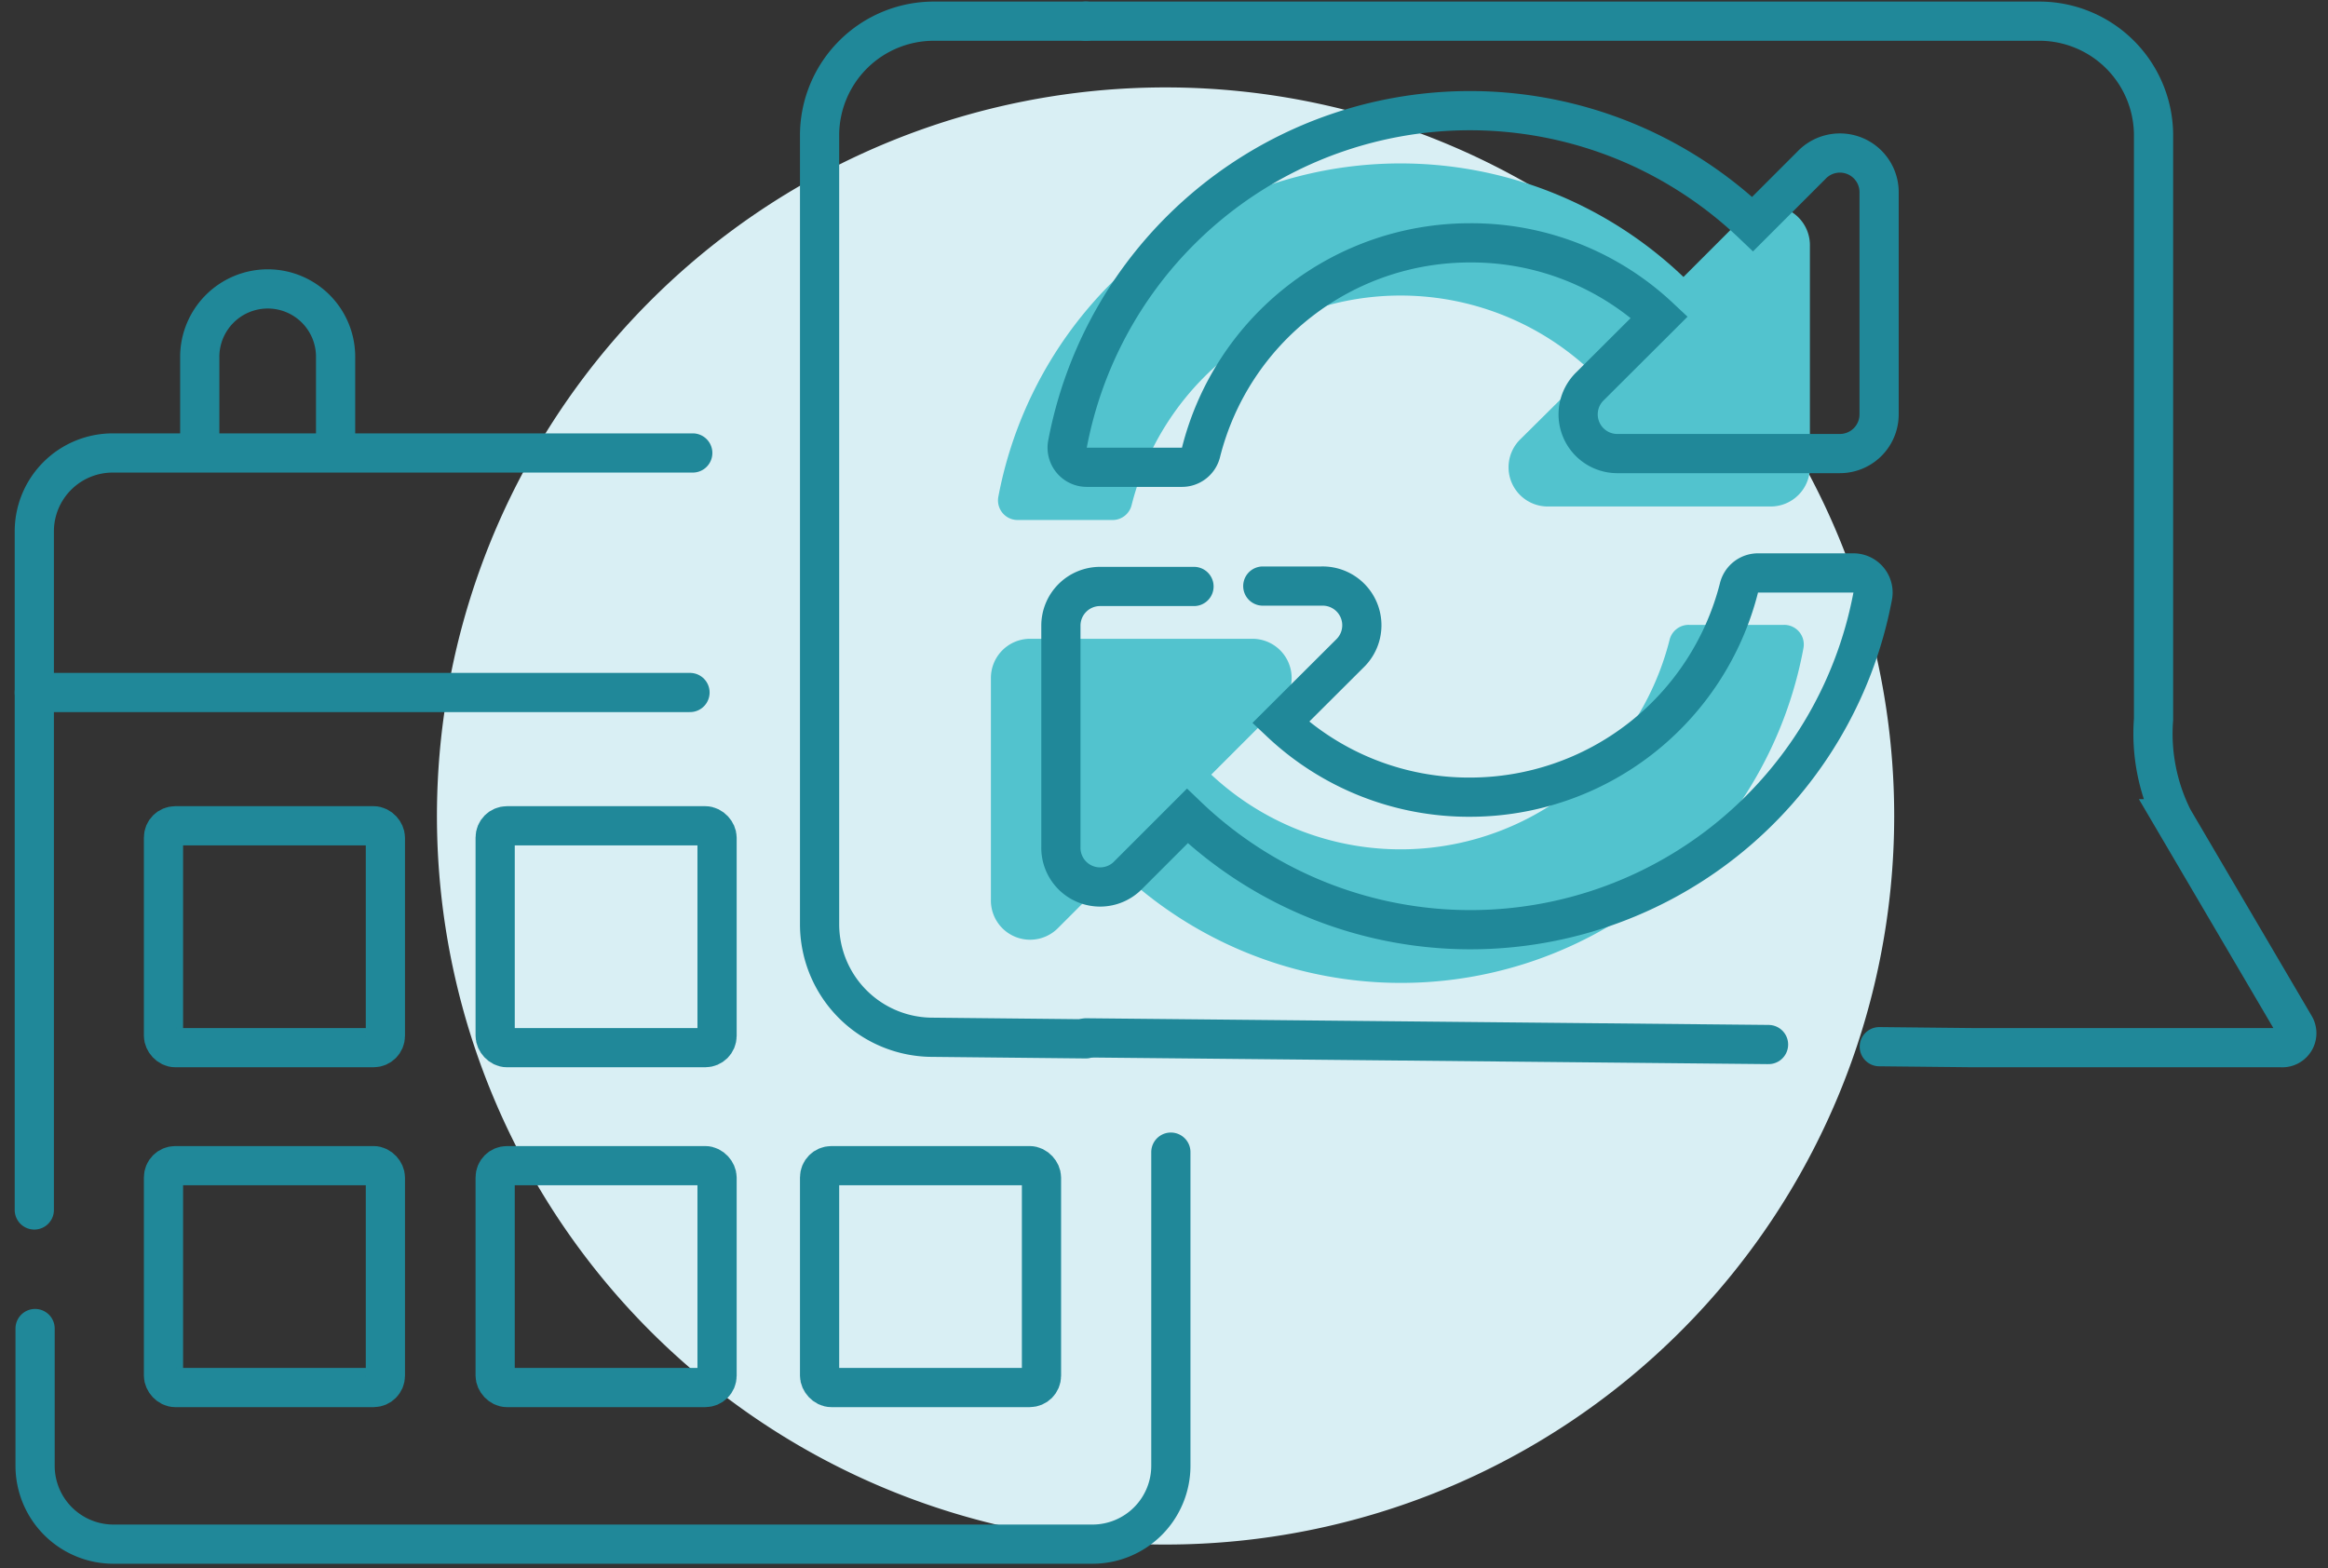 <svg id="Layer_1" data-name="Layer 1" xmlns="http://www.w3.org/2000/svg" viewBox="0 0 118.76 80"><rect x="0" y="0" width="118.76" height="80" fill="#333333" stroke="none"/><defs><style>.cls-1{fill:#d9eff4;}.cls-2{fill:#52c3ce;}.cls-3{fill:none;stroke:#208899;stroke-linecap:round;stroke-miterlimit:10;stroke-width:2px;}</style></defs><path class="cls-1" d="M59.47,78.8A37.17,37.17,0,1,1,96.63,41.64,37.17,37.17,0,0,1,59.47,78.8"/><path class="cls-2" d="M81.11,18.89a14.15,14.15,0,0,0-23.38,6.87,1,1,0,0,1-1,.77H51.93a1,1,0,0,1-1-1.19A20.88,20.88,0,0,1,85.88,14.13l3-3a2,2,0,0,1,3.45,1.43V23.84a2,2,0,0,1-2,2H79a2,2,0,0,1-1.42-3.45ZM52.59,32.59H63.88A2,2,0,0,1,65.31,36l-3.52,3.52a14.15,14.15,0,0,0,23.38-6.87,1,1,0,0,1,1-.77H91a1,1,0,0,1,1,1.19A20.88,20.88,0,0,1,57,44.32l-3,3a2,2,0,0,1-3.45-1.43V34.61A2,2,0,0,1,52.59,32.59Z"/><path class="cls-3" d="M83.61,7.51a21.1,21.1,0,0,1,5.8,3.92l3-3a2,2,0,0,1,3.45,1.43V21.14a2,2,0,0,1-2,2H82.56a2,2,0,0,1-1.43-3.45l3.52-3.51A14,14,0,0,0,75,12.39,14.14,14.14,0,0,0,61.27,23.07a1,1,0,0,1-1,.77H55.46a1,1,0,0,1-1-1.2A20.89,20.89,0,0,1,83.61,7.51M64.42,29.9h3a2,2,0,0,1,1.43,3.45l-3.52,3.51A14,14,0,0,0,75,40.67,14.16,14.16,0,0,0,88.71,30a1,1,0,0,1,1-.77h4.82a1,1,0,0,1,1,1.2A20.88,20.88,0,0,1,60.57,41.63l-3,3a2,2,0,0,1-3.45-1.42V31.92a2,2,0,0,1,2-2h4.79m3.5,0"/><path class="cls-3" d="M95.87,53.4l4.76.05h15.74a.74.74,0,0,0,.71-1.09l-6.22-10.59a9.68,9.68,0,0,1-1-5.07V6.84A5.83,5.83,0,0,0,104,1.08H55.39"/><line class="cls-3" x1="55.39" y1="52.95" x2="90.22" y2="53.29"/><path class="cls-3" d="M55.39,53l-7.79-.08a5.77,5.77,0,0,1-5.79-5.76V6.84a5.83,5.83,0,0,1,5.86-5.76h7.72"/><path class="cls-3" d="M1.75,61.73V27.11a4,4,0,0,1,4-4H35.34"/><path class="cls-3" d="M59.73,58.78v16a4,4,0,0,1-4,4H5.79a4,4,0,0,1-4-4v-7"/><line class="cls-3" x1="1.75" y1="35.33" x2="35.2" y2="35.33"/><rect class="cls-3" x="8.34" y="42.13" width="11.32" height="11.32" rx="0.6"/><rect class="cls-3" x="25.26" y="42.13" width="11.32" height="11.32" rx="0.6"/><rect class="cls-3" x="8.34" y="59.47" width="11.32" height="11.32" rx="0.6"/><rect class="cls-3" x="25.26" y="59.47" width="11.32" height="11.32" rx="0.6"/><rect class="cls-3" x="41.81" y="59.47" width="11.32" height="11.32" rx="0.6"/><path class="cls-3" d="M10.19,23.08V18.21a3.47,3.47,0,0,1,3.47-3.47h0a3.46,3.46,0,0,1,3.46,3.47v4.87"/></svg>